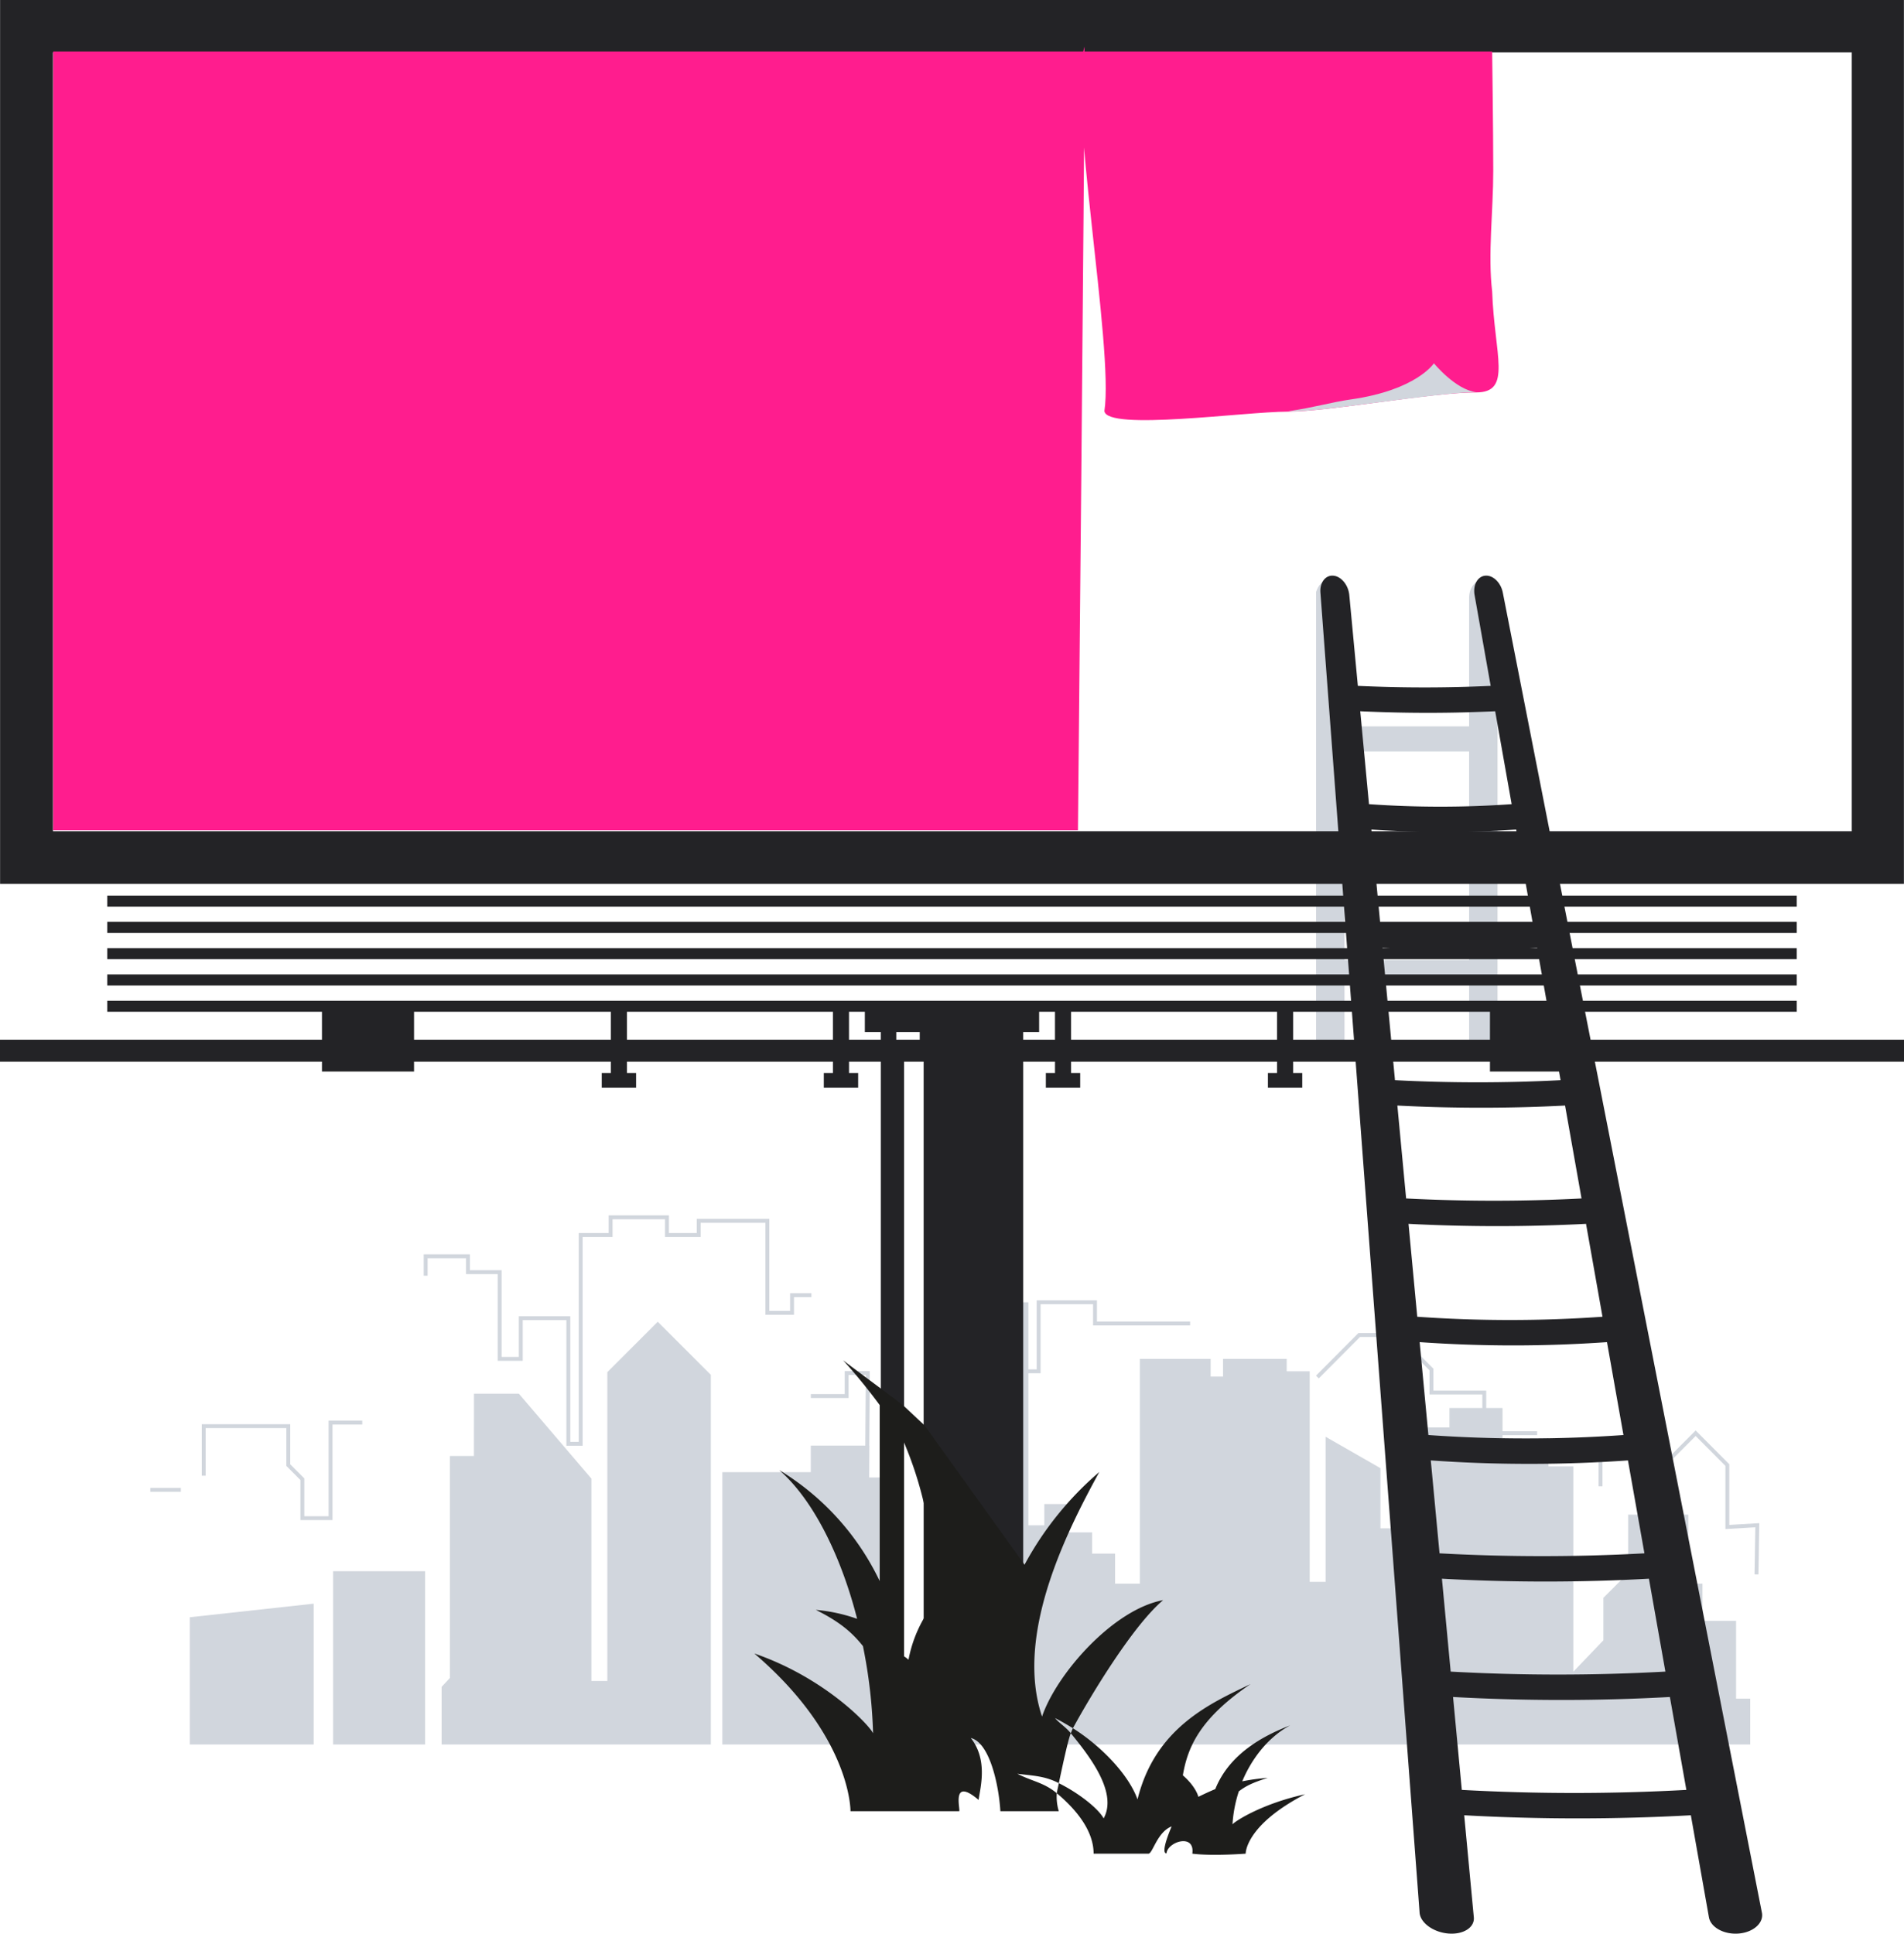 <svg id="f6e87752-807c-4b16-bdda-bde41af2792f" data-name="Layer 2" xmlns="http://www.w3.org/2000/svg" viewBox="0 0 489.044 496.587"><path d="M392.471,153.444c-2.017,0-3.652,2.08-3.652,4.646v33.023h-32.003V158.089c0-2.566-1.635-4.646-3.652-4.646s-3.093,1.459-3.652,3.148v116.43H396.123V158.089C396.123,155.524,394.488,153.444,392.471,153.444Zm-3.652,44.105v23.564h-32.003V197.549Zm-32.003,75.473V257.549h32.003v15.473Zm0-21.909V227.549h32.003v23.564Z" transform="translate(-11.478 -4.567)" style="fill:#d1d6dd"/><polygon points="149.646 371.284 145.479 371.284 145.479 339.021 134.263 339.021 134.263 349.473 127.834 349.473 127.834 327.206 119.691 327.206 119.691 323.116 109.832 323.116 109.832 327.615 108.832 327.615 108.832 322.116 120.691 322.116 120.691 326.206 128.834 326.206 128.834 348.473 133.263 348.473 133.263 338.021 146.479 338.021 146.479 370.284 148.646 370.284 148.646 316.663 156.337 316.663 156.337 312.119 171.814 312.119 171.814 316.663 178.958 316.663 178.958 313.028 197.602 313.028 197.602 336.657 202.936 336.657 202.936 332.113 208.413 332.113 208.413 333.113 203.936 333.113 203.936 337.657 196.602 337.657 196.602 314.028 179.958 314.028 179.958 317.663 170.814 317.663 170.814 313.119 157.337 313.119 157.337 317.663 149.646 317.663 149.646 371.284" style="fill:#d1d6dd"/><polygon points="85.402 390.378 77.163 390.378 77.163 380.087 73.544 376.452 73.544 366.749 52.827 366.749 52.827 378.973 51.827 378.973 51.827 365.749 74.544 365.749 74.544 376.04 78.163 379.675 78.163 389.378 84.402 389.378 84.402 364.84 93.045 364.84 93.045 365.84 85.402 365.84 85.402 390.378" style="fill:#d1d6dd"/><rect x="38.607" y="382.107" width="7.839" height="1" style="fill:#d1d6dd"/><polygon points="451.661 404.334 450.661 404.318 450.855 392.227 443.173 392.681 443.173 376.452 435.529 368.775 427.207 377.134 427.207 390.833 421.004 390.833 421.004 372.656 411.598 372.656 411.598 381.698 410.598 381.698 410.598 371.656 422.004 371.656 422.004 389.833 426.207 389.833 426.207 376.722 435.529 367.357 444.173 376.04 444.173 391.62 451.873 391.164 451.661 404.334" style="fill:#d1d6dd"/><polygon points="394.811 368.566 380.738 368.566 380.738 358.115 367.166 358.115 367.166 351.913 358.635 343.347 349.324 343.347 338.725 353.991 338.016 353.286 348.908 342.347 359.052 342.347 368.166 351.501 368.166 357.115 381.738 357.115 381.738 367.566 394.811 367.566 394.811 368.566" style="fill:#d1d6dd"/><polygon points="249.477 429.011 221.804 429.011 222.39 353.116 217.962 353.116 217.962 359.023 208.264 359.023 208.264 358.023 216.962 358.023 216.962 352.116 223.39 352.116 223.39 357.16 222.812 428.011 248.485 428.011 249.088 351.662 266.275 351.662 266.275 333.939 281.753 333.939 281.753 339.393 305.683 339.393 305.683 340.393 280.753 340.393 280.753 334.939 267.275 334.939 267.275 352.662 250.08 352.662 249.477 429.011" style="fill:#d1d6dd"/><polygon points="48.754 448.004 48.754 415.325 80.563 411.841 80.563 448.004 85.561 448.004 85.561 403.511 109.191 403.511 109.191 448.004 113.432 448.004 113.432 433.199 115.552 430.927 115.552 373.917 121.725 373.917 121.744 357.918 133.275 357.918 151.905 379.73 151.905 431.684 155.995 431.684 155.995 352.389 168.946 339.438 182.578 353.071 182.578 448.004 185.532 448.004 185.532 378.063 208.253 378.063 208.253 371.247 223.248 371.247 223.248 379.427 228.784 379.427 228.784 435.391 241.173 435.391 241.173 334.44 264.146 334.44 264.146 391.711 268.235 391.711 268.235 386.258 274.597 386.258 274.597 393.528 280.504 393.528 280.504 398.981 286.412 398.981 286.412 406.706 292.774 406.706 292.774 348.981 310.95 348.981 310.95 353.525 314.131 353.525 314.131 348.981 330.49 348.981 330.49 352.162 336.397 352.162 336.397 406.237 340.487 406.237 340.487 368.975 354.574 377.045 354.574 392.495 364.571 392.495 364.571 366.593 372.296 366.593 372.296 361.595 385.928 361.595 385.928 369.32 397.743 369.32 397.743 376.59 404.105 376.59 404.105 429.317 411.83 421.248 411.83 410.342 418.192 403.98 418.192 388.984 433.642 388.984 433.642 406.706 437.277 406.706 437.277 416.249 445.911 416.249 445.911 436.243 449.546 436.243 449.546 448.004 227.376 448.004 48.754 448.004" style="fill:#d1d6dd"/><path d="M500.5,4.567H11.5v227h489ZM487.102,218.04H25.086V18H487.102Z" transform="translate(-11.478 -4.567)" style="fill:#232326"/><path d="M417.825,271.567v-7.171h55.149v-2.829H39.025v2.829H94.174v7.171H11.478v5.657H94.174v2.527h23.651v-2.527h50.558v2.902h-2.346v3.754H174.86v-3.754h-2.346v-2.902h52.905v2.902h-2.346v3.754h8.822v-3.754h-2.346v-2.902h8.166V450.037h5.974V277.224h5.026V450.037h25.573V277.224h8.166v2.902H280.106v3.754h8.822v-3.754h-2.346v-2.902h52.905v2.902H337.14v3.754h8.822v-3.754h-2.346v-2.902h50.558v2.527h23.651v-2.527h82.697v-5.657Zm-249.442,0H117.826v-7.171h50.558Zm57.034,0H172.513v-7.171h52.905Zm12.295,0h-8.166v-7.171h4.068v5.219h4.097Zm10,0h-6.026v-1.952h6.026Zm34.739,0h-8.166v-1.952h4.097v-5.219h4.068Zm57.034,0H286.582v-7.171h52.905Zm54.688,0H343.616v-7.171h50.558Z" transform="translate(-11.478 -4.567)" style="fill:#232326"/><rect x="27.547" y="243.5" width="433.949" height="2.829" style="fill:#232326"/><rect x="27.547" y="236.75" width="433.949" height="2.829" style="fill:#232326"/><rect x="27.547" y="230" width="433.949" height="2.829" style="fill:#232326"/><rect x="27.547" y="250.25" width="433.949" height="2.829" style="fill:#232326"/><path d="M25.15,217.808V17.79H394.739s.283,20.194.283,30.622-1.415,21.421-.283,31.004c.566,16.348,5.224,25.931-4.117,25.931-11.671,0-37.738,4.933-48.489,4.933s-46.332,5.003-46.989-.141c2.497-16.136-9.57-80.963-5.093-93.576,0,28.82-1.698,201.245-1.698,201.245" transform="translate(-11.478 -4.567)" style="fill:#ff1d8e"/><path d="M390.65,105.254c-5.209-.493-10.875-7.391-10.875-7.391s-4.439,6.904-21.398,9.291c-4.761.67-9.291,2.041-15.979,3.027C349.718,110.604,379.599,105.466,390.65,105.254Z" transform="translate(-11.478 -4.567)" style="fill:#d1d6dd"/><path d="M279.128,445.402c-7.2-21.4,6.9-48.5,14.7-62.8a83.514,83.514,0,0,0-19.2,23.8l-25.7-35.803-5.3-4.964-2.053-1.604s-10.547-7.829-13.547-10.129a147.272,147.272,0,0,1,9.4,11.5v45.2a67.029,67.029,0,0,0-25.8-28.5c9.4,8.2,16.3,23.6,20,38.2a42.711,42.711,0,0,0-10.6-2.3c6.2,3.1,9.3,5.8,12.1,9.3a130.345,130.345,0,0,1,2.6,22.4c-.8-1.9-12.2-14.2-30.5-20.5,25,21.4,24.7,40.5,24.7,40.5h27.9c.5,0-2.3-9.1,5-2.9.5-3.4,2.4-10.3-2-15.9,4.9,1.2,7.2,12.2,7.6,18.8h15a12.76,12.76,0,0,1-.51-4.615c-3.4-2.8-6.236-2.998-10.136-4.998,3.8.5,7.052.518,10.652,2.418,1.2-5.6,2.3-10.724,3.074-12.836-1.3-1.6-2.952-2.578-4.052-3.878,1.6.8,3.1,1.7,4.6,2.6,4.8-8.8,15.472-26.392,23.172-32.892C297.328,417.902,282.828,434.502,279.128,445.402Zm-30.2-25.5a33.551,33.551,0,0,0-4.1,10.9,7.331,7.331,0,0,0-1.2-.9v-55a95.054,95.054,0,0,1,5.3,16.4Z" transform="translate(-11.478 -4.567)" style="fill:#1d1d1b"/><path d="M328.046,473.091a33.779,33.779,0,0,1,1.621-8.475c1.695-1.327,3.611-2.285,7.443-3.464a50.026,50.026,0,0,0-6.559.884c2.284-5.527,6.485-11.275,12.307-14.371-7.075,2.727-15.624,7.37-19.235,16.361-2.137.884-4.348,1.99-4.348,1.99s-.516-2.506-3.98-5.527c1.253-7.443,4.569-14.739,17.392-23.435-10.096,4.864-24.467,11.054-29.036,29.626-2.211-6.264-9.227-13.642-16.597-18.284-.221.442-.327.835-.548,1.278,4.643,5.675,12.133,15.164,8.448,21.871-1.474-2.653-6.585-6.603-11.523-9.035-.147.884-.368,1.695-.516,2.579,4.422,3.685,9.459,9.256,9.459,15.52h14.076c1.105,0,2.211-5.527,5.969-7.001-1.695,3.98-2.432,6.927-1.327,6.927.295-3.022,7.37-5.232,6.633.074,5.159.663,13.708,0,13.708,0s-.221-7.222,15.255-15.255c-11.128,2.432-18.129,7.001-18.645,7.738Z" transform="translate(-11.478 -4.567)" style="fill:#1d1d1b"/><path d="M392.979,152.409c-1.978.172-3.212,2.389-2.752,4.987l4.133,23.313c-11.546.531-22.569.524-34.116,0-.878-9.325-1.317-13.988-2.196-23.313-.245-2.598-2.081-4.815-4.106-4.987s-3.51,1.762-3.315,4.355q12.737,169.501,25.475,339.003c.195,2.594,3.496,5.019,7.367,5.349s6.805-1.565,6.56-4.163L387.56,470.75a529.597,529.597,0,0,0,58.214,0c1.858,10.482,2.787,15.722,4.645,26.204.461,2.598,3.909,4.492,7.69,4.163s6.424-2.755,5.915-5.349q-33.274-169.501-66.548-339.003C396.967,154.171,394.956,152.237,392.979,152.409Zm2.536,34.817c1.692,9.544,2.538,14.316,4.23,23.86a261.953,261.953,0,0,1-36.64,0c-.899-9.544-1.348-14.316-2.247-23.86C372.587,187.759,383.786,187.766,395.515,187.227Zm-14.29,216.251c-.899-9.544-1.348-14.316-2.247-23.86a360.562,360.562,0,0,0,50.642,0c1.692,9.544,2.538,14.316,4.23,23.86A478.763,478.763,0,0,1,381.224,403.478Zm53.78,6.517,4.23,23.86a501.711,501.711,0,0,1-55.149,0c-.899-9.544-1.348-14.316-2.247-23.86A483.677,483.677,0,0,0,435.005,409.995ZM378.363,373.1c-.899-9.544-1.348-14.316-2.247-23.86a342.607,342.607,0,0,0,48.118,0c1.692,9.544,2.538,14.316,4.23,23.86A356.709,356.709,0,0,1,378.363,373.1Zm-2.861-30.377c-.899-9.544-1.348-14.316-2.247-23.86a442.284,442.284,0,0,0,45.594,0c1.692,9.544,2.538,14.316,4.23,23.86A338.739,338.739,0,0,1,375.502,342.723Zm-2.861-30.378c-.899-9.544-1.348-14.316-2.247-23.86a417.806,417.806,0,0,0,43.071,0c1.692,9.544,2.538,14.316,4.23,23.86A437.054,437.054,0,0,1,372.641,312.345ZM369.78,281.968q-1.601-16.993-3.201-33.986a283.899,283.899,0,0,0,39.705,0l6.025,33.986A412.547,412.547,0,0,1,369.78,281.968Zm-3.815-40.503c-.899-9.544-1.348-14.316-2.247-23.86a265.837,265.837,0,0,0,37.181,0l4.23,23.86A280.016,280.016,0,0,1,365.966,241.464Zm20.981,222.768c-.899-9.544-1.348-14.316-2.247-23.86a506.676,506.676,0,0,0,55.69,0c1.692,9.544,2.538,14.316,4.23,23.86A524.706,524.706,0,0,1,386.947,464.233Z" transform="translate(-11.478 -4.567)" style="fill:#232326"/></svg>